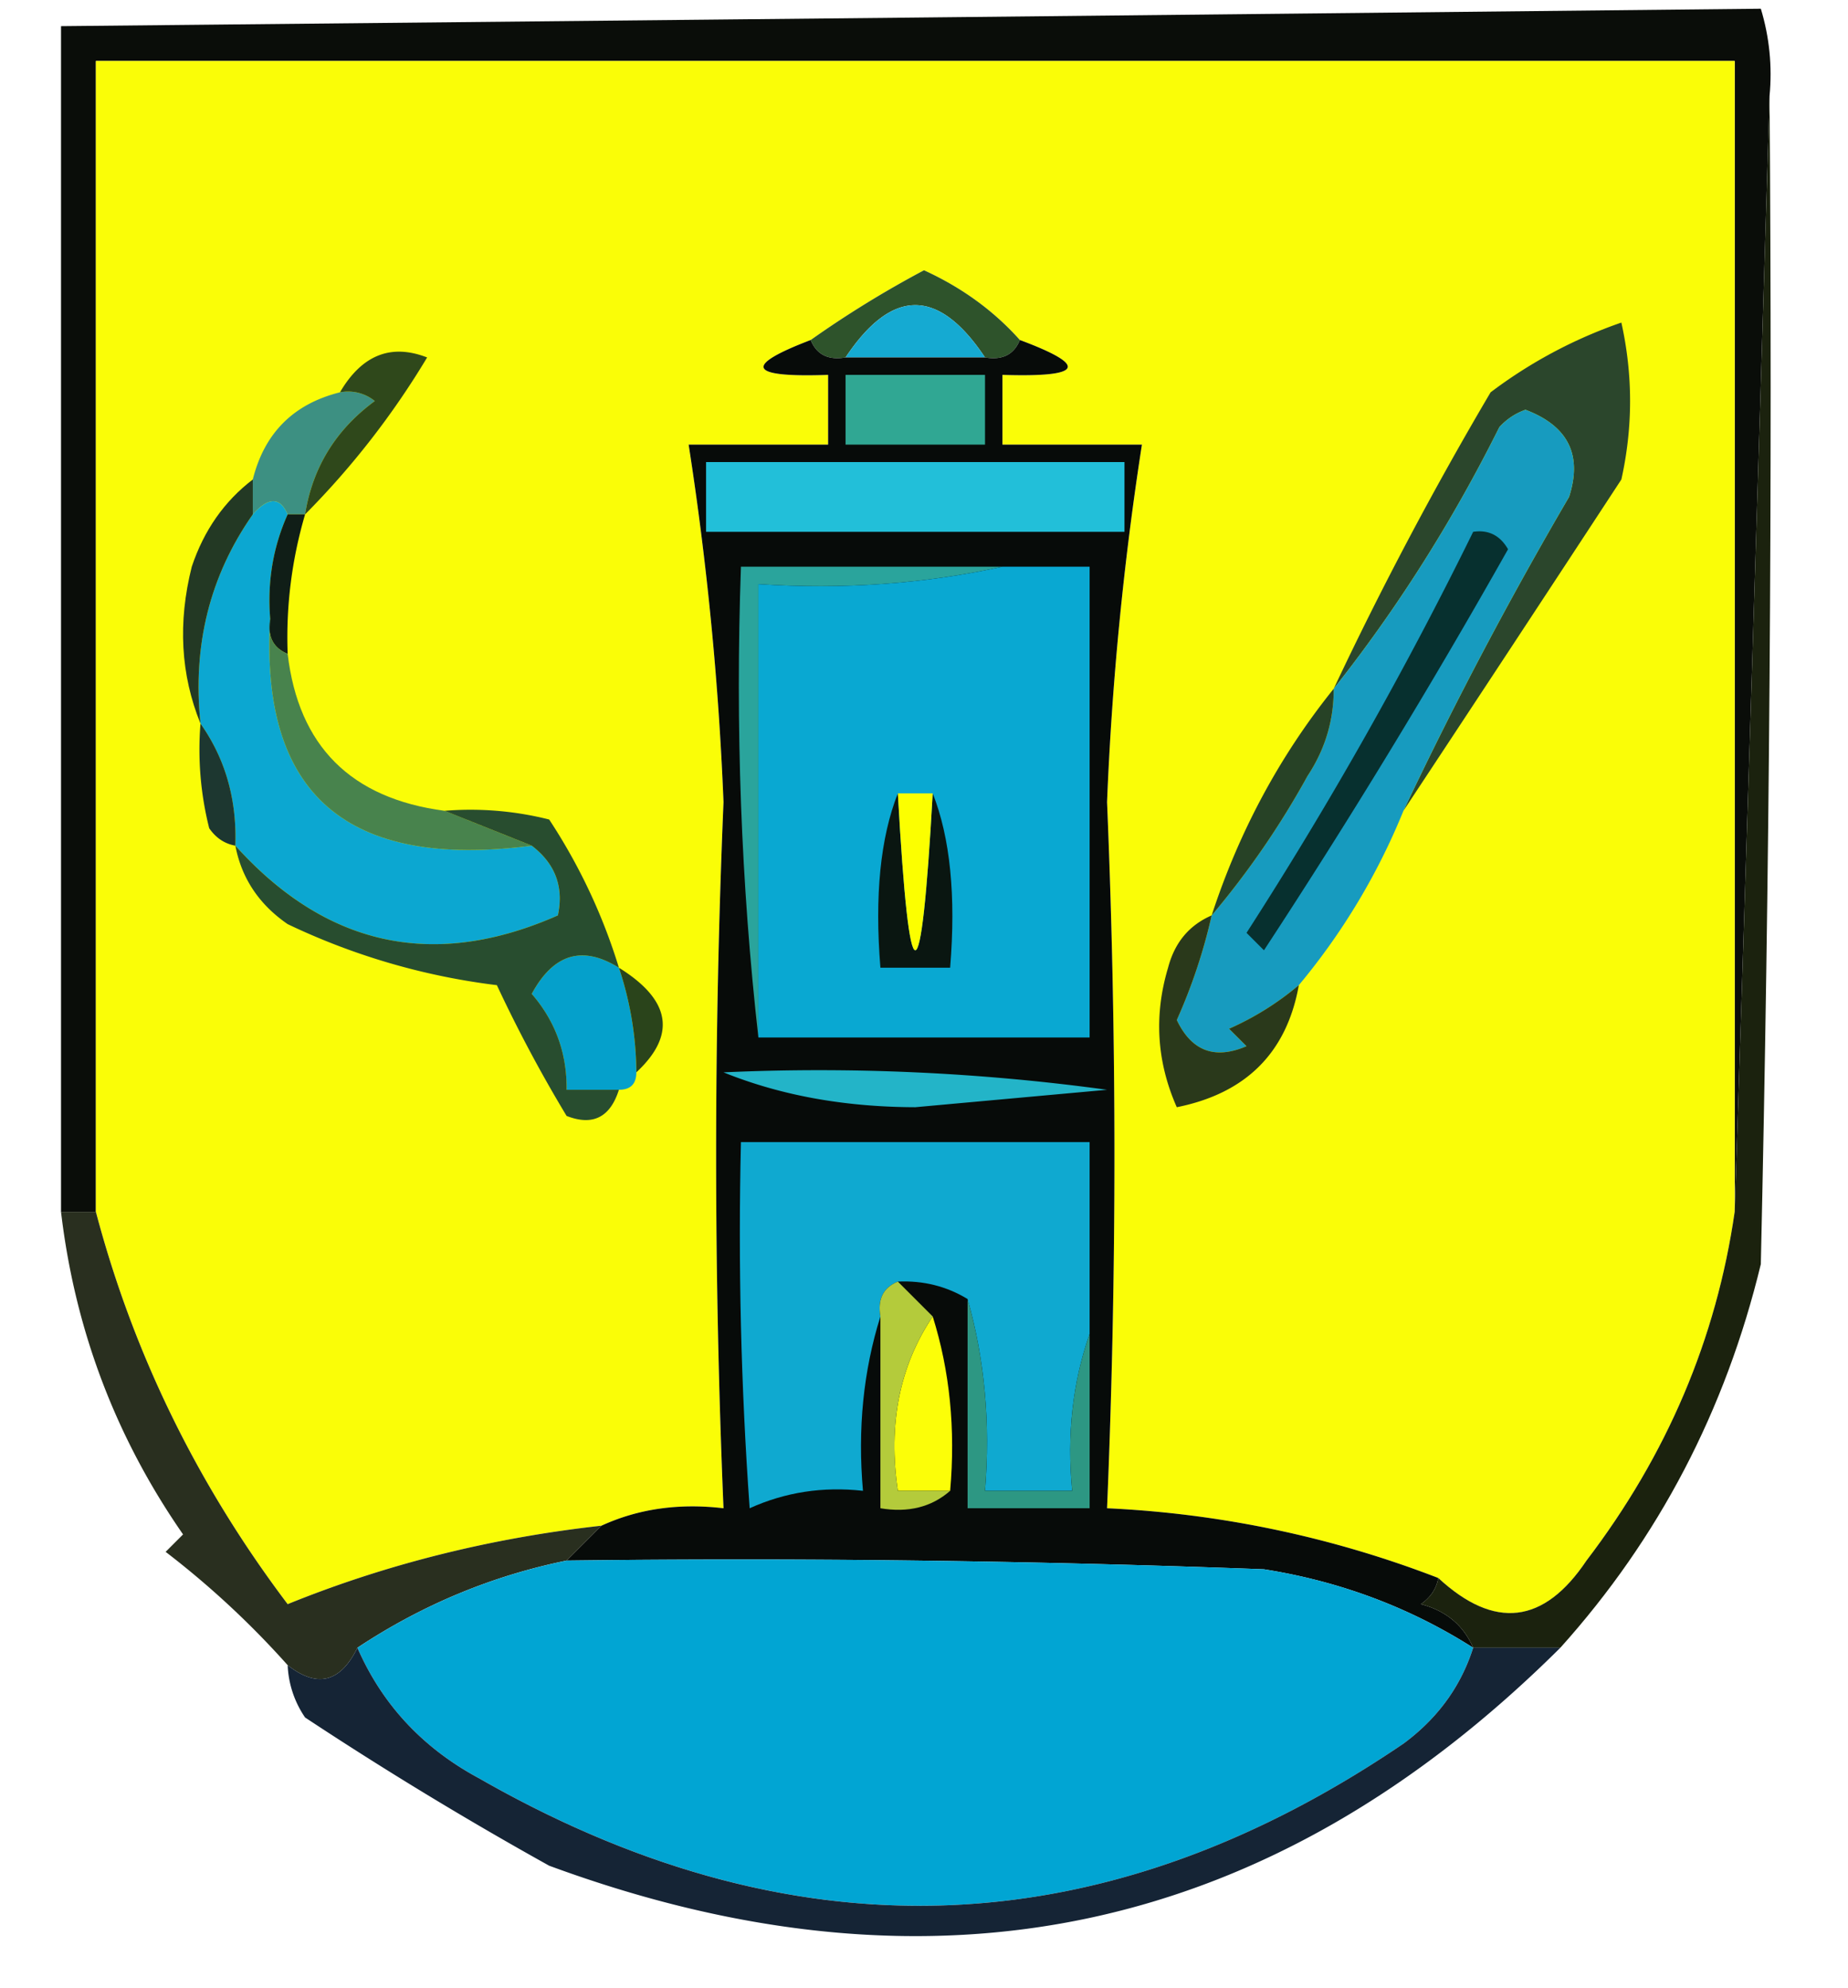 <svg xmlns="http://www.w3.org/2000/svg" width="106" height="114" style="shape-rendering:geometricPrecision;text-rendering:geometricPrecision;image-rendering:optimizeQuality;fill-rule:evenodd;clip-rule:evenodd"><path style="opacity:1" fill="#0a0d09" d="M101.5 5.5c-.656 21.903-1.323 43.236-2 64v-66h-94v66h-2v-68c32.47-.32 64.97-.653 97.5-1 .494 1.634.66 3.3.5 5z"/><path style="opacity:1" fill="#fafd07" d="M99.5 69.5c-1.052 7.284-3.885 13.95-8.5 20-2.442 3.647-5.276 3.98-8.5 1a60.45 60.45 0 0 0-19-4 484.574 484.574 0 0 0 0-40.5 180.64 180.64 0 0 1 2-20.5h-8v-4c4.637.146 4.97-.52 1-2-1.5-1.679-3.333-3.012-5.5-4a59.753 59.753 0 0 0-6.5 4c-3.912 1.493-3.579 2.16 1 2v4h-8a180.64 180.64 0 0 1 2 20.5 484.574 484.574 0 0 0 0 40.5c-2.56-.302-4.893.032-7 1-6.343.705-12.343 2.205-18 4.5-5.181-6.86-8.848-14.36-11-22.5v-66h94v66z"/><path style="opacity:1" fill="#2e532b" d="M58.5 19.5c-.342.838-1.008 1.172-2 1-2.667-4-5.333-4-8 0-.992.172-1.658-.162-2-1a59.753 59.753 0 0 1 6.5-4c2.167.988 4 2.321 5.5 4z"/><path style="opacity:1" fill="#15aad2" d="M56.5 20.5h-8c2.667-4 5.333-4 8 0z"/><path style="opacity:1" fill="#070b09" d="M46.5 19.5c.342.838 1.008 1.172 2 1h8c.992.172 1.658-.162 2-1 3.97 1.48 3.637 2.146-1 2v4h8a180.64 180.64 0 0 0-2 20.5 484.574 484.574 0 0 1 0 40.5 60.45 60.45 0 0 1 19 4c-.11.617-.444 1.117-1 1.5 1.442.377 2.442 1.21 3 2.5-3.634-2.31-7.634-3.81-12-4.5-13.33-.5-26.663-.667-40-.5l2-2c2.107-.968 4.44-1.302 7-1a484.574 484.574 0 0 1 0-40.5 180.64 180.64 0 0 0-2-20.5h8v-4c-4.579.16-4.912-.507-1-2z"/><path style="opacity:1" fill="#2b462c" d="M80.5 46.5a232.938 232.938 0 0 1 9.5-18c.779-2.406-.054-4.073-2.5-5a3.646 3.646 0 0 0-1.5 1c-2.692 5.403-5.858 10.403-9.5 15a208.115 208.115 0 0 1 9-17 27.1 27.1 0 0 1 7.5-4c.667 3 .667 6 0 9a5385.184 5385.184 0 0 1-12.5 19z"/><path style="opacity:1" fill="#30a793" d="M48.5 21.5h8v4h-8v-4z"/><path style="opacity:1" fill="#179bbf" d="M80.5 46.5a37.795 37.795 0 0 1-6 10 16.569 16.569 0 0 1-4 2.5l1 1c-1.819.783-3.152.283-4-1.5a31.697 31.697 0 0 0 2-6 49.078 49.078 0 0 0 5.5-8c1.009-1.525 1.509-3.192 1.5-5 3.642-4.597 6.808-9.597 9.5-15 .414-.457.914-.79 1.5-1 2.446.927 3.279 2.594 2.5 5a232.938 232.938 0 0 0-9.5 18z"/><path style="opacity:1" fill="#3d9082" d="M19.5 22.5a2.428 2.428 0 0 1 2 .5c-2.234 1.638-3.567 3.805-4 6.5h-1c-.438-1.006-1.104-1.006-2 0v-2c.667-2.667 2.333-4.333 5-5z"/><path style="opacity:1" fill="#2f481b" d="M17.5 29.5c.433-2.695 1.766-4.862 4-6.5a2.428 2.428 0 0 0-2-.5c1.255-2.14 2.922-2.807 5-2a47.228 47.228 0 0 1-7 9z"/><path style="opacity:1" fill="#0ca7d1" d="M16.5 29.5c-.841 1.88-1.175 3.88-1 6-.6 10.043 4.4 14.376 15 13 1.348 1.027 1.848 2.36 1.5 4-7.103 3.135-13.27 1.801-18.5-4 .09-2.652-.576-4.986-2-7-.466-4.482.534-8.482 3-12 .896-1.006 1.562-1.006 2 0z"/><path style="opacity:1" fill="#22bfd9" d="M40.5 26.5h24v4h-24v-4z"/><path style="opacity:1" fill="#2aa49c" d="M57.5 32.5c-4.47.986-9.137 1.32-14 1v26c-.993-8.818-1.327-17.818-1-27h15z"/><path style="opacity:1" fill="#09a8d2" d="M57.5 32.5h5v27h-19v-26c4.863.32 9.53-.014 14-1z"/><path style="opacity:1" fill="#233924" d="M14.5 27.5v2c-2.466 3.518-3.466 7.518-3 12-1.138-2.803-1.305-5.803-.5-9 .697-2.084 1.864-3.751 3.5-5z"/><path style="opacity:1" fill="#101e17" d="M16.5 29.5h1a24.93 24.93 0 0 0-1 8c-.838-.342-1.172-1.008-1-2-.175-2.12.159-4.12 1-6z"/><path style="opacity:1" fill="#1d3730" d="M11.5 41.5c1.424 2.014 2.09 4.348 2 7-.617-.11-1.117-.444-1.5-1a18.436 18.436 0 0 1-.5-6z"/><path style="opacity:1" fill="#48834d" d="M15.5 35.5c-.172.992.162 1.658 1 2 .623 5.29 3.623 8.29 9 9l5 2c-10.6 1.376-15.6-2.957-15-13z"/><path style="opacity:1" fill="#274226" d="M76.5 39.5c.009 1.808-.491 3.475-1.5 5a49.078 49.078 0 0 1-5.5 8c1.574-4.82 3.907-9.153 7-13z"/><path style="opacity:1" fill="#07302f" d="M84.5 30.5c.876-.13 1.543.203 2 1a401.346 401.346 0 0 1-14 23l-1-1a228.667 228.667 0 0 0 13-23z"/><path style="opacity:1" fill="#0a1611" d="M51.5 45.5c.667 12 1.333 12 2 0 1.004 2.545 1.337 5.879 1 10h-4c-.337-4.121-.004-7.455 1-10z"/><path style="opacity:1" fill="#fcff00" d="M51.5 45.5h2c-.667 12-1.333 12-2 0z"/><path style="opacity:1" fill="#05a0cb" d="M35.5 55.5c.65 1.935.983 3.935 1 6 0 .667-.333 1-1 1h-3c.023-2.1-.644-3.933-2-5.5 1.243-2.303 2.91-2.803 5-1.5z"/><path style="opacity:1" fill="#2a441b" d="M35.5 55.5c2.978 1.848 3.312 3.848 1 6a19.242 19.242 0 0 0-1-6z"/><path style="opacity:1" fill="#284d2f" d="M25.5 46.5a18.436 18.436 0 0 1 6 .5 32.985 32.985 0 0 1 4 8.5c-2.09-1.303-3.757-.803-5 1.5 1.356 1.567 2.023 3.4 2 5.5h3c-.502 1.585-1.502 2.085-3 1.5a80.525 80.525 0 0 1-4-7.5 38.722 38.722 0 0 1-12-3.5c-1.641-1.129-2.641-2.629-3-4.5 5.23 5.801 11.397 7.135 18.5 4 .348-1.64-.152-2.973-1.5-4l-5-2z"/><path style="opacity:1" fill="#23b4c8" d="M41.5 61.5a121.87 121.87 0 0 1 22 1l-11 1c-4.065-.011-7.732-.678-11-2z"/><path style="opacity:1" fill="#2a391b" d="M69.5 52.5a31.697 31.697 0 0 1-2 6c.848 1.783 2.181 2.283 4 1.5l-1-1a16.569 16.569 0 0 0 4-2.5c-.692 3.868-3.025 6.201-7 7-1.152-2.606-1.318-5.273-.5-8 .377-1.442 1.21-2.442 2.5-3z"/><path style="opacity:1" fill="#0fa9d0" d="M62.5 76.5c-.977 2.787-1.31 5.787-1 9h-5c.315-3.871-.018-7.538-1-11-1.208-.734-2.541-1.067-4-1-.838.342-1.172 1.008-1 2-.98 3.125-1.313 6.458-1 10-2.292-.256-4.46.077-6.5 1-.5-6.992-.666-13.992-.5-21h20v11z"/><path style="opacity:1" fill="#fcfe08" d="M53.5 75.5c.98 3.125 1.313 6.458 1 10h-3c-.569-3.83.098-7.163 2-10z"/><path style="opacity:1" fill="#b4cb3b" d="m51.5 73.5 2 2c-1.902 2.837-2.569 6.17-2 10h3c-1.068.934-2.401 1.268-4 1v-11c-.172-.992.162-1.658 1-2z"/><path style="opacity:1" fill="#2d9783" d="M55.5 74.5c.982 3.462 1.315 7.129 1 11h5c-.31-3.213.023-6.213 1-9v10h-7v-12z"/><path style="opacity:1" fill="#1b220e" d="M101.5 5.5c.167 22.336 0 44.67-.5 67-2.028 8.394-5.862 15.728-11.5 22h-5c-.558-1.29-1.558-2.123-3-2.5.556-.383.89-.883 1-1.5 3.224 2.98 6.058 2.647 8.5-1 4.615-6.05 7.448-12.716 8.5-20 .677-20.764 1.344-42.097 2-64z"/><path style="opacity:1" fill="#292f1f" d="M3.5 69.5h2c2.152 8.14 5.819 15.64 11 22.5 5.657-2.295 11.657-3.795 18-4.5l-2 2c-4.297.879-8.297 2.546-12 5-.972 1.993-2.305 2.326-4 1a50.757 50.757 0 0 0-7-6.5l1-1c-3.869-5.573-6.202-11.74-7-18.5z"/><path style="opacity:1" fill="#01a5d3" d="M32.5 89.5c13.337-.167 26.67 0 40 .5 4.366.69 8.366 2.19 12 4.5-.703 2.216-2.036 4.049-4 5.5-17.214 11.691-34.88 12.357-53 2-3.24-1.736-5.573-4.236-7-7.5 3.703-2.454 7.703-4.121 12-5z"/><path style="opacity:1" fill="#d9dad9" d="M17.5 98.5c-.667.667-.667.667 0 0z"/><path style="opacity:1" fill="#152435" d="M20.5 94.5c1.427 3.264 3.76 5.764 7 7.5 18.12 10.357 35.786 9.691 53-2 1.964-1.451 3.297-3.284 4-5.5h5c-16.572 16.473-35.905 20.64-58 12.5a215.523 215.523 0 0 1-14-8.5 5.728 5.728 0 0 1-1-3c1.695 1.326 3.028.993 4-1z"/></svg>